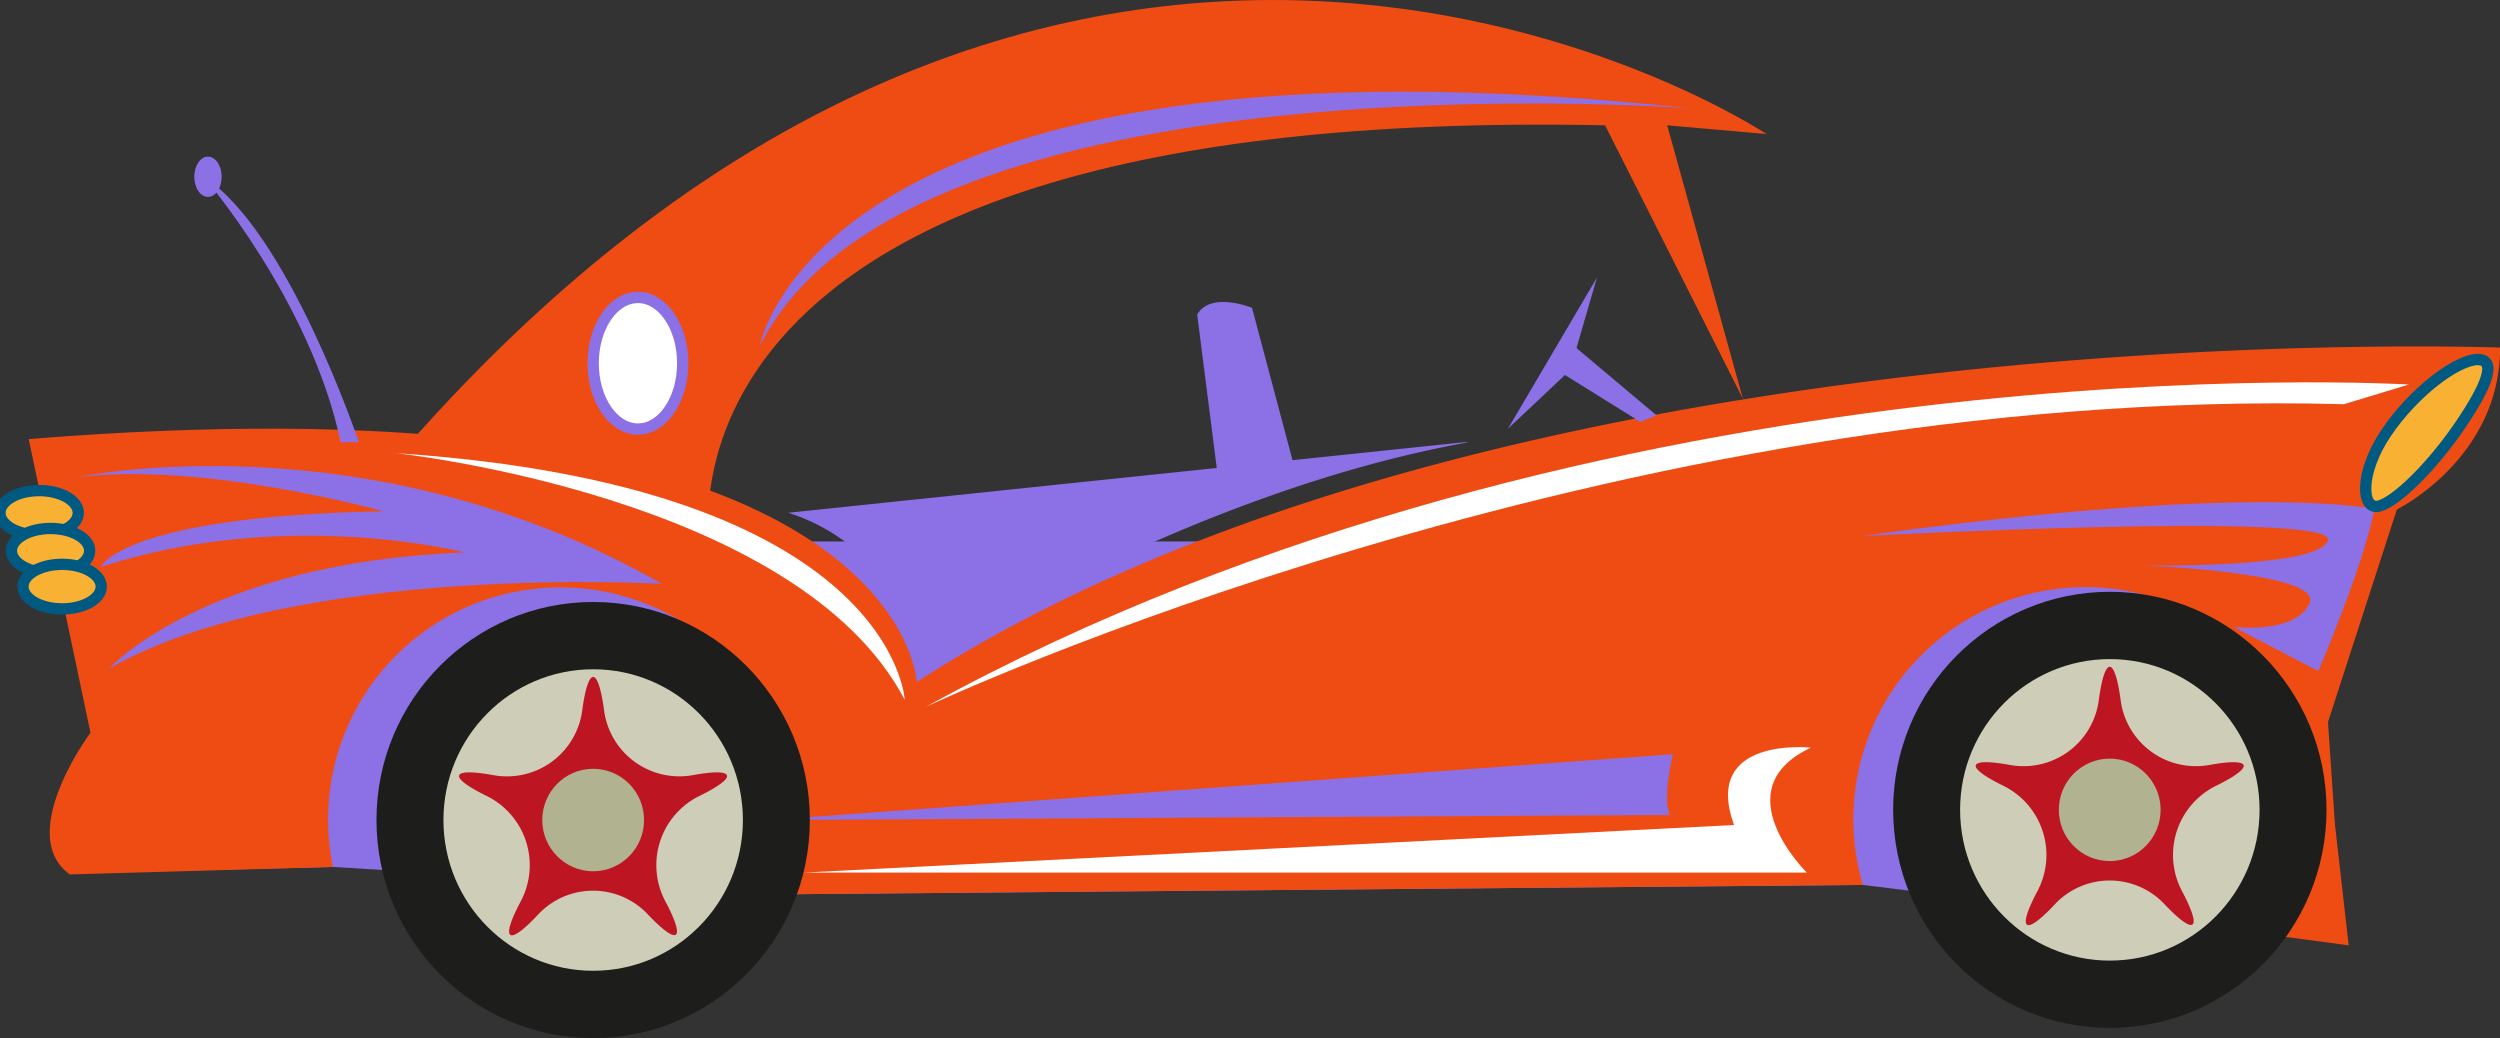 <svg id="Capa_1" data-name="Capa 1" xmlns="http://www.w3.org/2000/svg" viewBox="0 0 221.06 91.79"><rect x="0" y="0" width="221.06" height="91.79" fill="#333333" stroke="none"/><defs><style>.cls-1,.cls-5{fill:#8c70e6;}.cls-1,.cls-9{fill-rule:evenodd;}.cls-2{fill:#ef4c14;}.cls-3{fill:#f8b133;stroke:#005980;}.cls-4,.cls-6{fill:#fff;}.cls-6{stroke:#8c70e6;stroke-miterlimit:10;}.cls-7{fill:#1d1d1b;}.cls-8{fill:#ceceb8;}.cls-9{fill:#bd1622;}.cls-10{fill:#b1b28f;}</style></defs><title>cadillac copia</title><polyline class="cls-1" points="8.4 77.16 29.46 76.66 68.99 79.08 164.71 78.25 202.11 82.85 206.46 72.85 200.26 47.88 29.01 47.88"/><path class="cls-2" d="M81.06,60.31S79.85,32.56,2.54,38.83L8,64.79s-6.69,9-1.83,12.53l23.27-.66A20.54,20.54,0,1,1,69,79.08l95.72-.83a20.53,20.53,0,1,1,37.39,4.6l5.57.74-1.22-10.74-.61-9,6.09-18.8s9.13-4.48,9.13-14.32C221.06,30.77,132.19,27.19,81.06,60.31Z"/><ellipse class="cls-3" cx="3.46" cy="45.35" rx="3.46" ry="1.97"/><ellipse class="cls-3" cx="4.47" cy="48.7" rx="3.46" ry="1.97"/><ellipse class="cls-3" cx="5.49" cy="51.87" rx="3.46" ry="1.97"/><path class="cls-4" d="M71,77.16h88.77s-7.52-7.37.36-11.05c0,0-9.67-1.05-6.8,6.84Z"/><path class="cls-2" d="M154.11,35.25l-6.69-24.17,8.78.77S94.46-29.2,34.19,41.52L62.8,48.68s-7.91-39.39,79.13-37.6Z"/><path class="cls-4" d="M213,34s-71.4-4.36-131.13,28.5c0,0,60.52-28.5,125.39-26.76Z"/><path class="cls-4" d="M80,61.88S79.06,43,35,40.07C35,40.07,70.56,43.85,80,61.88Z"/><path class="cls-5" d="M147.67,72.06s-.74-.9.25-5.37L68,72.51Z"/><ellipse class="cls-6" cx="56.41" cy="32.12" rx="3.96" ry="5.82"/><polyline class="cls-5" points="146.47 36.72 139.4 30.78 141.21 24.54 133.34 37.91 138.38 33.16 145.05 37.31"/><path class="cls-5" d="M107.59,41.38l-1.73-13.57c1.21-2.08,4.85-.59,4.85-.59l3.58,13.47,15.2-1.59h.4c-25,4.45-48.48,19.61-48.48,19.61A17.14,17.14,0,0,0,69.7,45.34Z"/><path class="cls-5" d="M31.73,39.1S25.46,20.38,18,15.63c0,0,9.5,11,12.12,23.47Z"/><ellipse class="cls-5" cx="18.39" cy="15.63" rx="1.21" ry="1.78"/><path class="cls-5" d="M209.92,45s-10.82-2.39-45.26,2.4c0,0,41.77-2.22,41.19.34S189.46,50,189.46,50s16,.6,14.76,3.34-6.71,2.1-6.71,2.1L205,59.34s3.83-8.93,4.89-14"/><path class="cls-5" d="M6.72,42.22s25.62-5.57,51.81,9.41c0,0-32.31-1.93-48.9,7.49,0,0,8.59-9.41,31.44-10.27,0,0-15.72-4.07-32.16,1.28,0,0,1.89-4.5,25-4.92C33.94,45.22,17.79,40.72,6.72,42.22Z"/><path class="cls-5" d="M149.45,9.58s-69.15-5.26-82.26,21C67.19,30.62,72.3,1.31,149.45,9.58Z"/><path class="cls-3" d="M217.58,37.54c2.42-3.58,3.17-5.71,1.54-5.75-1.89,0-5.71,2.91-8.12,6.48s-2.21,6.88-.64,6.48S215.16,41.12,217.58,37.54Z"/><ellipse class="cls-7" cx="186.56" cy="71.61" rx="19.16" ry="19.28"/><ellipse class="cls-8" cx="186.56" cy="71.61" rx="13.24" ry="13.33"/><path class="cls-9" d="M187.51,61.86c-.53-3.87-1.39-3.87-1.92,0a6.71,6.71,0,0,1-7.86,5.78c-3.8-.69-4.06.14-.59,1.84a6.82,6.82,0,0,1,3,9.35c-1.82,3.44-1.12,4,1.55,1.14a6.65,6.65,0,0,1,9.72,0c2.67,2.82,3.37,2.3,1.55-1.14a6.82,6.82,0,0,1,3-9.35c3.47-1.7,3.21-2.53-.59-1.84A6.71,6.71,0,0,1,187.51,61.86Z"/><ellipse class="cls-10" cx="186.55" cy="71.61" rx="4.5" ry="4.53"/><ellipse class="cls-7" cx="52.45" cy="72.51" rx="19.16" ry="19.28"/><ellipse class="cls-8" cx="52.45" cy="72.51" rx="13.24" ry="13.33"/><path class="cls-9" d="M53.41,62.76c-.53-3.87-1.39-3.87-1.92,0a6.71,6.71,0,0,1-7.87,5.78c-3.8-.69-4.06.14-.59,1.84a6.82,6.82,0,0,1,3,9.35c-1.82,3.44-1.12,4,1.55,1.14a6.65,6.65,0,0,1,9.72,0c2.67,2.82,3.37,2.3,1.55-1.14a6.82,6.82,0,0,1,3-9.35c3.47-1.7,3.21-2.53-.59-1.84A6.71,6.71,0,0,1,53.41,62.76Z"/><ellipse class="cls-10" cx="52.45" cy="72.51" rx="4.5" ry="4.53"/></svg>